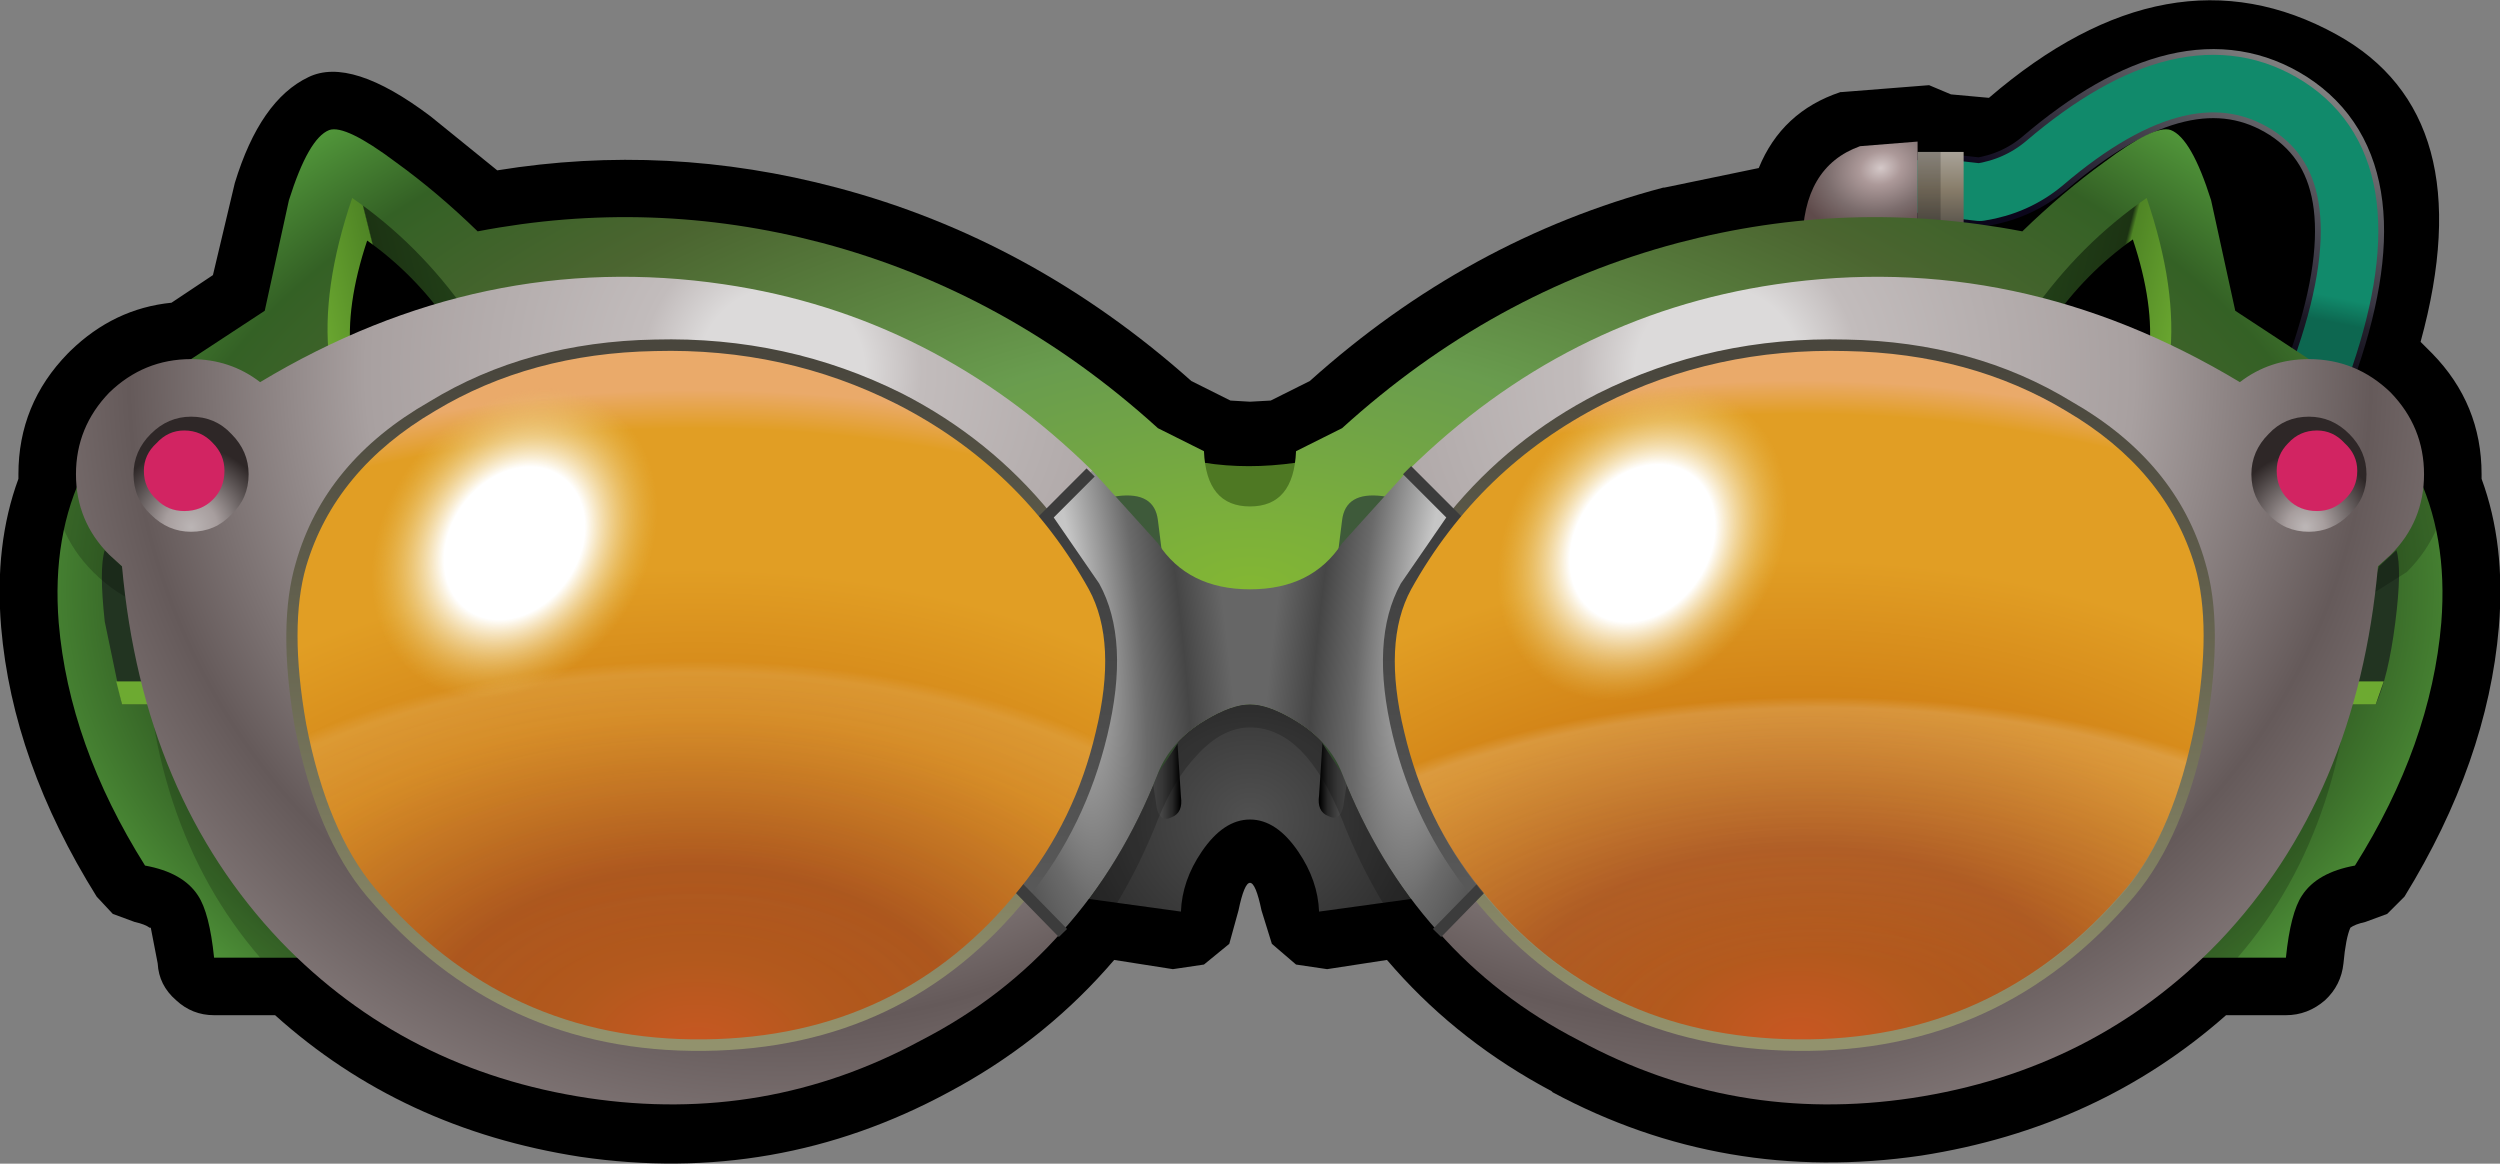 <?xml version="1.0" encoding="UTF-8" standalone="no"?>
<svg xmlns:xlink="http://www.w3.org/1999/xlink" height="50.55px" width="108.6px" xmlns="http://www.w3.org/2000/svg">
  <rect width="100%" height="100%" fill="#808080" stroke="none"/>
  <g transform="matrix(1.0, 0.0, 0.0, 1.0, 54.3, 25.6)">
    <path d="M0.9 -8.2 L2.6 -9.05 Q9.45 -15.2 17.95 -17.45 L18.0 -17.45 22.1 -18.3 Q23.1 -20.75 25.65 -21.6 L25.7 -21.6 29.5 -21.9 30.45 -21.5 32.1 -21.35 Q39.95 -28.1 47.2 -24.1 53.55 -20.6 50.85 -10.75 L51.35 -10.25 Q53.5 -8.05 53.5 -5.0 L53.5 -4.8 Q54.55 -1.95 54.25 1.65 53.75 7.5 50.15 13.35 L49.4 14.1 48.45 14.45 Q48.0 14.55 47.8 14.7 47.6 15.15 47.5 16.25 47.4 17.2 46.7 17.85 45.95 18.5 45.0 18.5 L42.4 18.5 Q36.85 23.4 29.15 24.6 20.6 25.85 13.15 21.85 L13.1 21.8 Q9.15 19.7 6.3 16.5 L5.95 16.1 3.35 16.5 2.0 16.3 0.95 15.4 0.5 13.95 Q0.25 12.75 0.0 12.75 -0.25 12.75 -0.5 13.95 L-0.9 15.4 -2.0 16.3 -3.35 16.5 -5.9 16.1 -6.25 16.5 Q-9.15 19.75 -13.1 21.85 -20.6 25.9 -29.1 24.65 -36.85 23.45 -42.35 18.5 L-45.0 18.5 Q-45.95 18.5 -46.65 17.85 -47.4 17.2 -47.45 16.25 L-47.75 14.7 -47.8 14.7 Q-48.0 14.55 -48.45 14.45 L-49.4 14.1 -50.1 13.35 Q-53.75 7.5 -54.25 1.65 -54.55 -1.95 -53.5 -4.8 L-53.5 -5.0 Q-53.5 -8.05 -51.35 -10.25 L-51.25 -10.35 Q-49.35 -12.2 -46.85 -12.45 L-45.05 -13.65 -44.1 -17.65 Q-43.0 -21.25 -40.9 -22.25 -39.05 -23.15 -35.6 -20.55 L-32.7 -18.2 Q-25.3 -19.4 -17.95 -17.45 -9.45 -15.2 -2.55 -9.05 L-0.85 -8.2 0.0 -8.15 0.9 -8.2" fill="#000000" fill-rule="evenodd" stroke="none"/>
    <path d="M29.5 -17.5 L31.7 -17.25 Q33.3 -17.5 34.5 -18.5 40.7 -23.8 45.1 -21.0 49.6 -18.1 46.5 -9.5" fill="none" stroke="url(#gradient0)" stroke-linecap="round" stroke-linejoin="round" stroke-width="3.0"/>
    <path d="M29.5 -17.5 L31.7 -17.25 Q33.3 -17.5 34.5 -18.5 40.7 -23.8 45.1 -21.0 49.6 -18.1 46.5 -9.5" fill="none" stroke="url(#gradient1)" stroke-linecap="round" stroke-linejoin="round" stroke-width="2.5"/>
    <path d="M50.0 -8.0 L44.0 -8.0 44.0 -14.0 50.0 -12.0 50.0 -8.0" fill="url(#gradient2)" fill-rule="evenodd" stroke="none"/>
    <path d="M29.0 -19.45 L29.0 -15.0 24.0 -15.0 Q24.0 -18.35 26.5 -19.25 L29.0 -19.45" fill="url(#gradient3)" fill-rule="evenodd" stroke="none"/>
    <path d="M29.0 -14.0 L29.0 -19.0 31.0 -19.0 31.0 -14.0 29.0 -14.0" fill="url(#gradient4)" fill-rule="evenodd" stroke="none"/>
    <path d="M30.0 -19.0 L30.0 -15.0 29.0 -15.0 29.0 -19.0 30.0 -19.0" fill="#000000" fill-opacity="0.2" fill-rule="evenodd" stroke="none"/>
    <path d="M2.0 -3.5 L-2.0 -3.5 -2.0 -5.5 Q-0.1 -5.2 2.0 -5.5 L2.0 -3.5" fill="#4e7823" fill-rule="evenodd" stroke="none"/>
    <path d="M0.0 -3.6 Q1.9 -3.6 2.0 -6.0 L4.0 -7.0 Q10.5 -12.9 18.6 -15.05 26.0 -17.0 33.55 -15.55 35.3 -17.25 37.1 -18.55 39.3 -20.2 40.0 -19.95 40.9 -19.6 41.75 -16.9 L42.8 -12.1 46.0 -10.0 Q52.35 -6.15 51.75 1.45 51.3 6.75 48.0 12.0 46.35 12.3 45.7 13.3 45.2 14.05 45.0 16.0 L10.0 16.0 10.0 13.0 7.0 13.45 Q5.2 11.0 4.0 8.0 3.45 6.6 1.95 5.7 0.8 5.0 0.0 5.0 -0.8 5.0 -1.95 5.7 -3.45 6.6 -4.0 8.0 -5.2 11.0 -7.0 13.45 L-10.0 13.0 -10.0 16.0 -45.0 16.0 Q-45.2 14.05 -45.7 13.3 -46.35 12.3 -48.0 12.0 -51.3 6.75 -51.75 1.45 -52.35 -6.15 -46.0 -10.0 L-42.8 -12.1 -41.75 -16.9 Q-40.9 -19.6 -40.0 -19.95 -39.3 -20.2 -37.1 -18.55 -35.3 -17.25 -33.55 -15.55 -26.0 -17.0 -18.6 -15.05 -10.5 -12.9 -4.0 -7.0 L-2.0 -6.0 Q-1.9 -3.6 0.0 -3.6" fill="url(#gradient5)" fill-rule="evenodd" stroke="none"/>
    <path d="M1.95 5.7 Q3.45 6.6 4.0 8.0 5.2 11.0 7.0 13.45 L3.0 14.0 Q2.95 12.65 2.1 11.4 1.15 10.0 0.0 10.0 -1.15 10.0 -2.1 11.4 -2.95 12.65 -3.0 14.0 L-7.0 13.45 Q-5.2 11.0 -4.0 8.0 -3.45 6.6 -1.95 5.7 -0.8 5.0 0.0 5.0 0.8 5.0 1.95 5.7" fill="url(#gradient6)" fill-rule="evenodd" stroke="none"/>
    <path d="M-3.4 9.9 Q-3.9 10.15 -4.05 9.5 L-4.2 8.5 -4.0 8.0 -3.15 6.7 -3.0 9.0 Q-2.9 9.7 -3.4 9.9" fill="url(#gradient7)" fill-rule="evenodd" stroke="none"/>
    <path d="M4.05 9.45 Q3.9 10.1 3.4 9.85 2.9 9.65 3.0 8.95 L3.15 6.65 4.0 7.95 4.2 8.45 4.05 9.45" fill="url(#gradient8)" fill-rule="evenodd" stroke="none"/>
    <path d="M4.0 -3.0 Q4.15 -4.25 5.75 -4.05 L6.0 -4.0 4.2 8.5 4.0 8.0 3.15 6.7 3.85 -1.8 4.0 -3.0 M-3.85 -1.8 L-3.15 6.7 -4.0 8.0 -4.2 8.5 -6.0 -4.0 -5.75 -4.05 Q-4.15 -4.25 -4.0 -3.0 L-3.85 -1.8" fill="#3e5a3a" fill-rule="evenodd" stroke="none"/>
    <path d="M49.05 -1.0 L49.8 -1.7 Q50.05 -0.9 49.75 1.45 49.45 3.8 48.9 5.0 L47.05 5.0 49.05 -1.0 M-49.0 -1.0 L-47.0 5.0 -49.0 5.0 -49.75 1.4 Q-50.0 -0.9 -49.75 -1.7 L-49.0 -1.0" fill="#223421" fill-rule="evenodd" stroke="none"/>
    <path d="M49.25 4.0 L48.9 5.0 47.05 5.0 47.05 4.0 49.25 4.0 M-49.25 4.0 L-47.0 4.0 -47.0 5.0 -49.0 5.0 -49.25 4.0" fill="#6daa31" fill-rule="evenodd" stroke="none"/>
    <path d="M4.0 10.0 Q2.4 6.0 0.0 6.0 -1.2 6.0 -2.3 7.2 -3.3 8.25 -4.0 10.0 -5.55 13.95 -8.15 16.85 L-10.0 15.0 -10.0 5.0 10.0 5.0 10.0 15.0 8.15 16.85 Q5.55 13.95 4.0 10.0 M50.5 -8.9 Q52.0 -7.25 52.0 -4.95 52.0 -2.5 50.25 -0.75 L47.95 0.7 Q47.95 10.15 42.9 16.0 L36.9 16.0 36.9 -2.0 42.0 -1.5 50.5 -8.9 M-50.5 -8.95 L-42.05 -1.55 -37.0 -2.0 -37.0 16.0 -43.0 16.0 Q-48.05 10.15 -48.05 0.7 -49.25 0.25 -50.25 -0.75 -52.0 -2.5 -52.0 -5.0 -52.0 -7.3 -50.5 -8.95" fill="#000000" fill-opacity="0.2" fill-rule="evenodd" stroke="none"/>
    <path d="M39.95 -10.0 L33.95 -12.0 Q36.05 -15.0 38.95 -17.0 40.3 -13.05 39.95 -10.0" fill="url(#gradient9)" fill-rule="evenodd" stroke="none"/>
    <path d="M-39.0 -17.0 Q-36.1 -15.0 -34.0 -12.0 L-40.0 -10.0 Q-40.35 -13.05 -39.0 -17.0" fill="url(#gradient10)" fill-rule="evenodd" stroke="none"/>
    <path d="M34.8 -11.6 Q36.3 -13.75 38.35 -15.2 39.3 -12.35 39.05 -10.2 L34.8 -11.6" fill="url(#gradient11)" fill-rule="evenodd" stroke="none"/>
    <path d="M-39.05 -10.15 Q-39.3 -12.3 -38.35 -15.15 -36.3 -13.7 -34.8 -11.55 L-39.05 -10.15" fill="url(#gradient12)" fill-rule="evenodd" stroke="none"/>
    <path d="M10.0 -2.0 L6.85 -5.15 Q13.7 -11.9 22.85 -13.25 33.35 -14.8 43.0 -9.0 44.3 -10.0 46.0 -10.0 48.05 -10.0 49.55 -8.55 51.0 -7.05 51.0 -5.0 51.0 -2.95 49.55 -1.5 L49.0 -1.0 Q48.1 9.0 42.1 15.3 36.7 20.9 28.75 22.1 21.05 23.25 14.3 19.6 10.7 17.75 8.15 14.85 L10.0 13.0 10.0 -2.0" fill="url(#gradient13)" fill-rule="evenodd" stroke="none"/>
    <path d="M-49.55 -1.5 Q-51.0 -2.95 -51.0 -5.0 -51.0 -7.05 -49.55 -8.55 -48.05 -10.0 -46.0 -10.0 -44.3 -10.0 -43.0 -9.0 -33.35 -14.8 -22.85 -13.25 -13.7 -11.9 -6.85 -5.15 L-10.0 -2.0 -10.0 13.0 -8.15 14.85 Q-10.7 17.75 -14.3 19.6 -21.05 23.25 -28.75 22.1 -36.7 20.9 -42.1 15.3 -48.1 9.0 -49.0 -1.0 L-49.55 -1.5" fill="url(#gradient14)" fill-rule="evenodd" stroke="none"/>
    <path d="M0.0 0.0 Q2.7 0.0 4.0 -2.0 L6.85 -5.15 10.0 -2.0 10.0 13.0 8.15 14.85 Q5.55 11.95 4.0 8.0 3.45 6.6 1.95 5.7 0.8 5.0 0.0 5.0 L0.0 0.0" fill="url(#gradient15)" fill-rule="evenodd" stroke="none"/>
    <path d="M0.0 0.0 L0.0 5.0 Q-0.8 5.0 -1.95 5.7 -3.45 6.6 -4.0 8.0 -5.55 11.95 -8.15 14.85 L-10.0 13.0 -10.0 -2.0 -6.85 -5.15 -4.0 -2.0 Q-2.7 0.0 0.0 0.0" fill="url(#gradient16)" fill-rule="evenodd" stroke="none"/>
    <path d="M-10.0 -2.0 L-10.0 13.0 -9.65 13.35 Q-14.95 19.95 -23.7 20.05 -32.6 20.15 -38.35 13.35 -40.55 10.75 -41.5 5.95 -42.25 1.55 -41.45 -1.15 -40.2 -5.55 -35.65 -8.15 -31.4 -10.75 -25.85 -10.85 -20.1 -11.0 -15.1 -8.5 -11.3 -6.55 -8.65 -3.3 L-10.0 -2.0" fill="url(#gradient17)" fill-rule="evenodd" stroke="none"/>
    <path d="M10.0 -2.0 L8.65 -3.3 Q11.3 -6.55 15.1 -8.5 20.1 -11.0 25.9 -10.85 31.45 -10.75 35.7 -8.15 40.25 -5.55 41.5 -1.15 42.3 1.55 41.55 5.95 40.6 10.75 38.4 13.35 32.65 20.15 23.75 20.05 14.95 19.95 9.65 13.35 L10.0 13.0 10.0 -2.0" fill="url(#gradient18)" fill-rule="evenodd" stroke="none"/>
    <path d="M-8.65 -3.3 L-6.55 -0.25 Q-5.2 2.2 -6.2 6.35 -7.15 10.3 -9.6 13.35 L-9.6 13.3 -9.65 13.35 -10.0 13.0 -10.0 -2.0 -8.65 -3.3" fill="url(#gradient19)" fill-rule="evenodd" stroke="none"/>
    <path d="M8.65 -3.3 L10.0 -2.0 10.0 12.95 9.65 13.3 9.6 13.25 9.6 13.3 Q7.15 10.25 6.2 6.35 5.2 2.2 6.55 -0.25 L8.65 -3.3" fill="url(#gradient20)" fill-rule="evenodd" stroke="none"/>
    <path d="M7.0 -5.0 L9.5 -2.5 M10.5 12.5 L8.3 14.75 M-7.1 -4.9 L-9.5 -2.5 M-10.5 12.5 L-8.3 14.75" fill="none" stroke="#3c3c3c" stroke-linecap="square" stroke-linejoin="round" stroke-width="0.5"/>
    <path d="M25.9 -10.35 Q31.3 -10.25 35.45 -7.75 39.8 -5.2 41.05 -1.0 41.8 1.6 41.05 5.85 40.15 10.5 38.05 13.0 32.4 19.65 23.75 19.55 15.15 19.45 10.0 13.0 7.6 10.05 6.7 6.2 5.75 2.3 7.0 0.0 9.95 -5.3 15.35 -8.05 20.2 -10.5 25.9 -10.35" fill="url(#gradient21)" fill-rule="evenodd" stroke="none"/>
    <path d="M-15.35 -8.05 Q-9.95 -5.3 -7.0 0.0 -5.75 2.3 -6.7 6.2 -7.6 10.05 -10.0 13.0 -15.15 19.45 -23.7 19.55 -32.35 19.65 -38.0 13.0 -40.1 10.5 -41.0 5.85 -41.75 1.6 -41.0 -1.0 -39.75 -5.2 -35.4 -7.75 -31.25 -10.25 -25.85 -10.35 -20.2 -10.5 -15.35 -8.05" fill="url(#gradient22)" fill-rule="evenodd" stroke="none"/>
    <path d="M41.3 4.0 L41.05 5.85 Q40.15 10.5 38.05 13.05 32.4 19.7 23.75 19.6 15.15 19.5 10.0 13.05 7.6 10.05 6.7 6.2 L6.3 4.0 Q24.5 -1.95 41.3 4.0" fill="url(#gradient23)" fill-rule="evenodd" stroke="none"/>
    <path d="M-6.7 6.2 Q-7.6 10.05 -10.0 13.0 -15.15 19.45 -23.7 19.55 -32.35 19.65 -38.0 13.0 -40.1 10.5 -41.0 5.85 L-41.25 4.0 Q-24.45 -1.95 -6.3 4.0 L-6.7 6.2" fill="url(#gradient24)" fill-rule="evenodd" stroke="none"/>
    <path d="M19.05 -11.95 Q23.2 -12.8 25.5 -10.5 27.85 -8.15 27.0 -4.0 26.2 0.2 22.7 3.7 19.2 7.2 15.05 7.95 10.9 8.8 8.55 6.45 6.25 4.15 7.1 0.0 7.85 -4.15 11.35 -7.65 14.85 -11.15 19.05 -11.95" fill="url(#gradient25)" fill-rule="evenodd" stroke="none"/>
    <path d="M-29.95 -11.95 Q-25.8 -12.8 -23.5 -10.5 -21.15 -8.15 -22.0 -4.0 -22.8 0.2 -26.3 3.7 -29.8 7.2 -33.95 7.95 -38.1 8.8 -40.45 6.45 -42.75 4.15 -41.9 0.0 -41.15 -4.15 -37.65 -7.65 -34.15 -11.15 -29.95 -11.95" fill="url(#gradient26)" fill-rule="evenodd" stroke="none"/>
    <path d="M47.75 -3.25 Q47.0 -2.5 46.0 -2.5 44.95 -2.5 44.25 -3.25 43.5 -3.95 43.5 -5.0 43.5 -6.0 44.25 -6.75 44.95 -7.5 46.0 -7.5 47.0 -7.5 47.75 -6.75 48.5 -6.0 48.5 -5.0 48.5 -3.95 47.75 -3.25" fill="url(#gradient27)" fill-rule="evenodd" stroke="none"/>
    <path d="M-47.75 -3.25 Q-48.5 -3.95 -48.5 -5.0 -48.5 -6.0 -47.75 -6.75 -47.0 -7.5 -46.0 -7.5 -44.95 -7.5 -44.25 -6.75 -43.5 -6.0 -43.5 -5.0 -43.5 -3.95 -44.25 -3.25 -44.95 -2.5 -46.0 -2.5 -47.0 -2.5 -47.75 -3.25" fill="url(#gradient28)" fill-rule="evenodd" stroke="none"/>
    <path d="M46.35 -6.9 Q47.05 -6.9 47.55 -6.35 48.1 -5.85 48.1 -5.15 48.1 -4.4 47.55 -3.9 47.05 -3.4 46.35 -3.4 45.6 -3.4 45.1 -3.9 44.6 -4.4 44.6 -5.15 44.6 -5.85 45.1 -6.35 45.6 -6.9 46.35 -6.9 M-44.55 -5.15 Q-44.55 -4.4 -45.05 -3.9 -45.55 -3.4 -46.3 -3.4 -47.0 -3.4 -47.5 -3.9 -48.05 -4.4 -48.05 -5.15 -48.05 -5.85 -47.5 -6.35 -47.0 -6.9 -46.3 -6.9 -45.55 -6.9 -45.05 -6.35 -44.55 -5.85 -44.55 -5.15" fill="#d22462" fill-rule="evenodd" stroke="none"/>
  </g>
  <defs>
    <linearGradient gradientTransform="matrix(0.006, -0.01, 0.008, 0.005, 38.6, -15.75)" gradientUnits="userSpaceOnUse" id="gradient0" spreadMethod="pad" x1="-819.2" x2="819.2">
      <stop offset="0.396" stop-color="#150b35" stop-opacity="0.502"/>
      <stop offset="0.992" stop-color="#ffffff" stop-opacity="0.502"/>
    </linearGradient>
    <radialGradient cx="0" cy="0" fx="-1347.2" fy="0" gradientTransform="matrix(-0.002, 0.011, -0.028, -0.006, 42.15, -19.35)" gradientUnits="userSpaceOnUse" id="gradient1" r="819.2" spreadMethod="pad">
      <stop offset="0.082" stop-color="#1eee95"/>
      <stop offset="0.18" stop-color="#0fb762"/>
      <stop offset="0.561" stop-color="#118a6b"/>
    </radialGradient>
    <linearGradient gradientTransform="matrix(5.0E-4, -0.002, 0.004, 8.0E-4, 47.0, -11.0)" gradientUnits="userSpaceOnUse" id="gradient2" spreadMethod="pad" x1="-819.2" x2="819.2">
      <stop offset="0.678" stop-color="#000000" stop-opacity="0.251"/>
      <stop offset="1.0" stop-color="#000000" stop-opacity="0.0"/>
    </linearGradient>
    <radialGradient cx="0" cy="0" gradientTransform="matrix(0.002, 0.003, -0.004, 0.002, 27.4, -18.3)" gradientUnits="userSpaceOnUse" id="gradient3" r="819.2" spreadMethod="pad">
      <stop offset="0.008" stop-color="#d3c7c7"/>
      <stop offset="0.247" stop-color="#ac9999"/>
      <stop offset="0.639" stop-color="#7c6d6d"/>
      <stop offset="0.992" stop-color="#5f4b4b"/>
    </radialGradient>
    <linearGradient gradientTransform="matrix(0.0, -0.004, 0.004, 0.0, 29.5, -17.0)" gradientUnits="userSpaceOnUse" id="gradient4" spreadMethod="pad" x1="-819.2" x2="819.2">
      <stop offset="0.212" stop-color="#464340"/>
      <stop offset="0.553" stop-color="#877c69"/>
      <stop offset="0.992" stop-color="#c2bfbc"/>
    </linearGradient>
    <radialGradient cx="0" cy="0" gradientTransform="matrix(0.0, -0.038, 0.071, 0.0, 0.0, 0.0)" gradientUnits="userSpaceOnUse" id="gradient5" r="819.2" spreadMethod="pad">
      <stop offset="0.0" stop-color="#83b733"/>
      <stop offset="0.341" stop-color="#699c4e"/>
      <stop offset="0.655" stop-color="#4b6530"/>
      <stop offset="0.827" stop-color="#346125"/>
      <stop offset="0.969" stop-color="#58a33f"/>
    </radialGradient>
    <radialGradient cx="0" cy="0" gradientTransform="matrix(0.0, -0.015, 0.016, 0.0, 0.0, 10.0)" gradientUnits="userSpaceOnUse" id="gradient6" r="819.2" spreadMethod="pad">
      <stop offset="0.0" stop-color="#515151"/>
      <stop offset="0.239" stop-color="#434343"/>
      <stop offset="0.714" stop-color="#262626"/>
      <stop offset="1.0" stop-color="#000000"/>
    </radialGradient>
    <linearGradient gradientTransform="matrix(7.0E-4, 0.0, 0.0, 0.002, -3.6, 8.3)" gradientUnits="userSpaceOnUse" id="gradient7" spreadMethod="pad" x1="-819.2" x2="819.2">
      <stop offset="0.0" stop-color="#515151"/>
      <stop offset="0.325" stop-color="#434343"/>
      <stop offset="0.714" stop-color="#262626"/>
      <stop offset="1.0" stop-color="#000000"/>
    </linearGradient>
    <linearGradient gradientTransform="matrix(-7.0E-4, 0.0, 0.0, 0.002, 3.6, 8.25)" gradientUnits="userSpaceOnUse" id="gradient8" spreadMethod="pad" x1="-819.2" x2="819.2">
      <stop offset="0.0" stop-color="#515151"/>
      <stop offset="0.325" stop-color="#434343"/>
      <stop offset="0.714" stop-color="#262626"/>
      <stop offset="1.0" stop-color="#000000"/>
    </linearGradient>
    <linearGradient gradientTransform="matrix(-0.004, -0.001, -0.001, 0.004, 37.6, -13.3)" gradientUnits="userSpaceOnUse" id="gradient9" spreadMethod="pad" x1="-819.2" x2="819.2">
      <stop offset="0.0" stop-color="#6daa31"/>
      <stop offset="0.471" stop-color="#4f8525"/>
      <stop offset="0.502" stop-color="#1c3313"/>
      <stop offset="0.929" stop-color="#213e17"/>
    </linearGradient>
    <linearGradient gradientTransform="matrix(0.004, -0.001, 0.001, 0.004, -37.65, -13.3)" gradientUnits="userSpaceOnUse" id="gradient10" spreadMethod="pad" x1="-819.2" x2="819.2">
      <stop offset="0.004" stop-color="#6daa31"/>
      <stop offset="0.49" stop-color="#4f8525"/>
      <stop offset="0.498" stop-color="#1c3313"/>
      <stop offset="0.929" stop-color="#213e17"/>
    </linearGradient>
    <linearGradient gradientTransform="matrix(-0.005, -0.001, -8.0E-4, 0.003, 36.95, -12.7)" gradientUnits="userSpaceOnUse" id="gradient11" spreadMethod="pad" x1="-819.2" x2="819.2">
      <stop offset="0.0" stop-color="#000000"/>
      <stop offset="1.0" stop-color="#000000"/>
    </linearGradient>
    <linearGradient gradientTransform="matrix(0.005, -0.001, 8.0E-4, 0.003, -36.95, -12.65)" gradientUnits="userSpaceOnUse" id="gradient12" spreadMethod="pad" x1="-819.2" x2="819.2">
      <stop offset="0.004" stop-color="#000000"/>
      <stop offset="1.0" stop-color="#000000"/>
    </linearGradient>
    <radialGradient cx="0" cy="0" gradientTransform="matrix(0.045, 0.0, 0.0, 0.045, 20.35, -9.5)" gradientUnits="userSpaceOnUse" id="gradient13" r="819.2" spreadMethod="pad">
      <stop offset="0.098" stop-color="#dcdada"/>
      <stop offset="0.165" stop-color="#c2bcbc"/>
      <stop offset="0.49" stop-color="#a8a0a0"/>
      <stop offset="0.769" stop-color="#655a5a"/>
      <stop offset="1.0" stop-color="#8f8585"/>
    </radialGradient>
    <radialGradient cx="0" cy="0" gradientTransform="matrix(-0.045, 0.0, 0.0, 0.045, -20.35, -9.5)" gradientUnits="userSpaceOnUse" id="gradient14" r="819.2" spreadMethod="pad">
      <stop offset="0.098" stop-color="#dcdada"/>
      <stop offset="0.165" stop-color="#c2bcbc"/>
      <stop offset="0.49" stop-color="#a8a0a0"/>
      <stop offset="0.769" stop-color="#655a5a"/>
      <stop offset="1.0" stop-color="#8f8585"/>
    </radialGradient>
    <radialGradient cx="0" cy="0" gradientTransform="matrix(0.013, 0.002, -0.009, 0.062, 8.5, -1.55)" gradientUnits="userSpaceOnUse" id="gradient15" r="819.2" spreadMethod="pad">
      <stop offset="0.067" stop-color="#c6c6c6"/>
      <stop offset="0.149" stop-color="#a6a6a6"/>
      <stop offset="0.31" stop-color="#6a6a6a"/>
      <stop offset="0.471" stop-color="#464646"/>
      <stop offset="0.647" stop-color="#666666"/>
    </radialGradient>
    <radialGradient cx="0" cy="0" gradientTransform="matrix(-0.013, 0.002, 0.009, 0.062, -8.5, -1.55)" gradientUnits="userSpaceOnUse" id="gradient16" r="819.2" spreadMethod="pad">
      <stop offset="0.067" stop-color="#c6c6c6"/>
      <stop offset="0.149" stop-color="#a6a6a6"/>
      <stop offset="0.31" stop-color="#6a6a6a"/>
      <stop offset="0.471" stop-color="#464646"/>
      <stop offset="0.647" stop-color="#666666"/>
    </radialGradient>
    <linearGradient gradientTransform="matrix(-2.0E-4, -0.018, 0.018, -2.0E-4, -23.85, 4.6)" gradientUnits="userSpaceOnUse" id="gradient17" spreadMethod="pad" x1="-819.2" x2="819.2">
      <stop offset="0.0" stop-color="#92926d"/>
      <stop offset="0.984" stop-color="#49463d"/>
    </linearGradient>
    <linearGradient gradientTransform="matrix(2.0E-4, -0.018, -0.018, -2.0E-4, 23.9, 4.6)" gradientUnits="userSpaceOnUse" id="gradient18" spreadMethod="pad" x1="-819.2" x2="819.2">
      <stop offset="0.0" stop-color="#92926d"/>
      <stop offset="0.984" stop-color="#49463d"/>
    </linearGradient>
    <linearGradient gradientTransform="matrix(-2.0E-4, -0.018, 0.018, -2.0E-4, -23.85, 4.6)" gradientUnits="userSpaceOnUse" id="gradient19" spreadMethod="pad" x1="-819.2" x2="819.2">
      <stop offset="0.0" stop-color="#636363"/>
      <stop offset="0.988" stop-color="#313131"/>
    </linearGradient>
    <linearGradient gradientTransform="matrix(2.0E-4, -0.018, -0.018, -2.0E-4, 23.85, 4.6)" gradientUnits="userSpaceOnUse" id="gradient20" spreadMethod="pad" x1="-819.2" x2="819.2">
      <stop offset="0.0" stop-color="#636363"/>
      <stop offset="0.988" stop-color="#313131"/>
    </linearGradient>
    <radialGradient cx="0" cy="0" gradientTransform="matrix(0.053, 0.0, 0.0, 0.035, 23.85, 19.6)" gradientUnits="userSpaceOnUse" id="gradient21" r="819.2" spreadMethod="pad">
      <stop offset="0.0" stop-color="#c85722"/>
      <stop offset="0.141" stop-color="#b3591d"/>
      <stop offset="0.294" stop-color="#ab541b"/>
      <stop offset="0.518" stop-color="#d28317"/>
      <stop offset="0.729" stop-color="#e19e24"/>
      <stop offset="0.949" stop-color="#e19e24"/>
      <stop offset="1.0" stop-color="#eaaa6a"/>
    </radialGradient>
    <radialGradient cx="0" cy="0" gradientTransform="matrix(0.053, 0.0, 0.0, 0.035, -24.0, 20.0)" gradientUnits="userSpaceOnUse" id="gradient22" r="819.2" spreadMethod="pad">
      <stop offset="0.0" stop-color="#c85722"/>
      <stop offset="0.137" stop-color="#b3591d"/>
      <stop offset="0.278" stop-color="#ab541b"/>
      <stop offset="0.506" stop-color="#d28317"/>
      <stop offset="0.729" stop-color="#e19e24"/>
      <stop offset="0.941" stop-color="#e19e24"/>
      <stop offset="1.0" stop-color="#eaaa6a"/>
    </radialGradient>
    <radialGradient cx="0" cy="0" gradientTransform="matrix(0.058, 0.0, 0.0, 0.029, 24.85, 19.5)" gradientUnits="userSpaceOnUse" id="gradient23" r="819.2" spreadMethod="pad">
      <stop offset="0.149" stop-color="#f0d88e" stop-opacity="0.0"/>
      <stop offset="0.604" stop-color="#ffffff" stop-opacity="0.161"/>
      <stop offset="0.624" stop-color="#ffffff" stop-opacity="0.0"/>
    </radialGradient>
    <radialGradient cx="0" cy="0" gradientTransform="matrix(0.056, 0.0, 0.0, 0.032, -24.0, 19.55)" gradientUnits="userSpaceOnUse" id="gradient24" r="819.2" spreadMethod="pad">
      <stop offset="0.165" stop-color="#f0d88e" stop-opacity="0.0"/>
      <stop offset="0.608" stop-color="#ffffff" stop-opacity="0.102"/>
      <stop offset="0.627" stop-color="#ffffff" stop-opacity="0.0"/>
    </radialGradient>
    <radialGradient cx="0" cy="0" gradientTransform="matrix(0.011, 0.008, -0.01, 0.014, 17.05, -2.0)" gradientUnits="userSpaceOnUse" id="gradient25" r="819.2" spreadMethod="pad">
      <stop offset="0.259" stop-color="#ffffff"/>
      <stop offset="0.518" stop-color="#e8c55e" stop-opacity="0.0"/>
    </radialGradient>
    <radialGradient cx="0" cy="0" gradientTransform="matrix(0.011, 0.008, -0.01, 0.014, -31.95, -2.0)" gradientUnits="userSpaceOnUse" id="gradient26" r="819.2" spreadMethod="pad">
      <stop offset="0.251" stop-color="#ffffff"/>
      <stop offset="0.51" stop-color="#e8c55e" stop-opacity="0.0"/>
    </radialGradient>
    <radialGradient cx="0" cy="0" gradientTransform="matrix(0.006, 0.0, 0.0, 0.006, 45.85, -2.7)" gradientUnits="userSpaceOnUse" id="gradient27" r="819.2" spreadMethod="pad">
      <stop offset="0.016" stop-color="#bbb5b5"/>
      <stop offset="0.169" stop-color="#a79e9e"/>
      <stop offset="0.663" stop-color="#2e2727"/>
    </radialGradient>
    <radialGradient cx="0" cy="0" gradientTransform="matrix(0.006, 0.0, 0.0, 0.006, -46.0, -2.7)" gradientUnits="userSpaceOnUse" id="gradient28" r="819.2" spreadMethod="pad">
      <stop offset="0.0" stop-color="#bbb5b5"/>
      <stop offset="0.231" stop-color="#a79e9e"/>
      <stop offset="0.714" stop-color="#2e2727"/>
    </radialGradient>
  </defs>
</svg>
